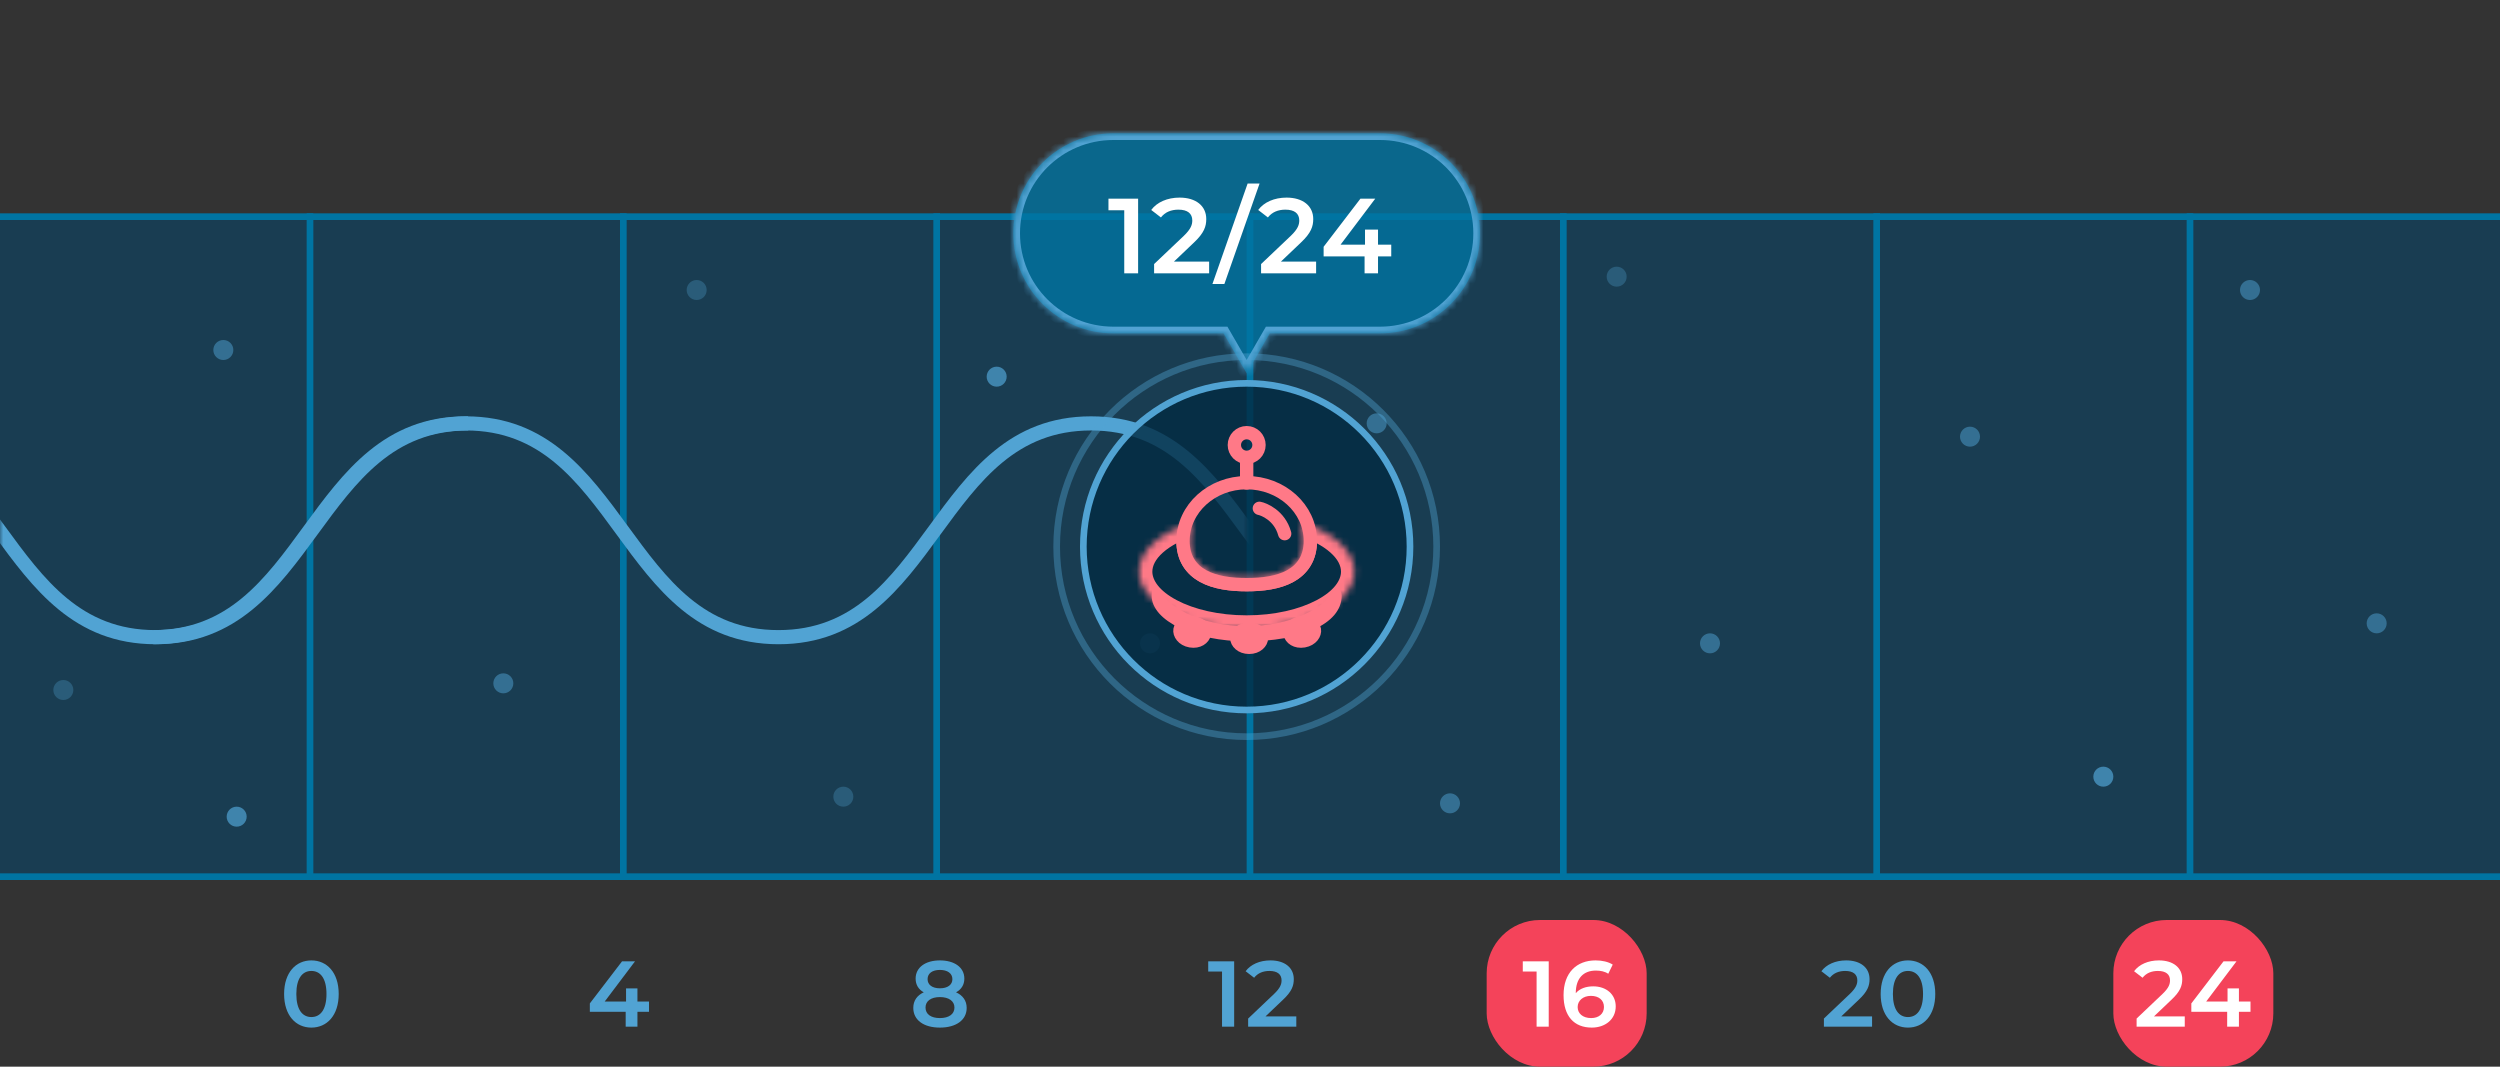 <svg width="375" height="160" viewBox="0 0 375 160" fill="none" xmlns="http://www.w3.org/2000/svg">
<rect x="0" y="0" width="375" height="160" fill="#333333" stroke="none"/>
<g clip-path="url(#clip0_1452_73442)">
<rect x="-0.5" y="32.5" width="376" height="99" fill="#004973" fill-opacity="0.5" stroke="#0074A2"/>
<line x1="93.5" y1="32" x2="93.5" y2="132" stroke="#0074A2"/>
<line x1="140.5" y1="32" x2="140.5" y2="132" stroke="#0074A2"/>
<line x1="46.5" y1="32" x2="46.5" y2="132" stroke="#0074A2"/>
<line x1="187.5" y1="32" x2="187.5" y2="132" stroke="#0074A2"/>
<line x1="234.5" y1="32" x2="234.5" y2="132" stroke="#0074A2"/>
<line x1="281.5" y1="32" x2="281.5" y2="132" stroke="#0074A2"/>
<line x1="328.5" y1="32" x2="328.5" y2="132" stroke="#0074A2"/>
<circle cx="33.5" cy="52.5" r="1.5" fill="#51A3D3" fill-opacity="0.5"/>
<circle cx="9.5" cy="103.5" r="1.5" fill="#51A3D3" fill-opacity="0.3"/>
<circle cx="75.5" cy="102.5" r="1.5" fill="#51A3D3" fill-opacity="0.5"/>
<circle cx="104.5" cy="43.5" r="1.5" fill="#51A3D3" fill-opacity="0.3"/>
<circle cx="35.5" cy="122.5" r="1.5" fill="#51A3D3" fill-opacity="0.7"/>
<circle cx="126.5" cy="119.5" r="1.5" fill="#51A3D3" fill-opacity="0.3"/>
<circle cx="149.5" cy="56.5" r="1.5" fill="#51A3D3" fill-opacity="0.7"/>
<circle cx="172.5" cy="96.5" r="1.5" fill="#51A3D3" fill-opacity="0.25"/>
<circle cx="206.5" cy="63.5" r="1.5" fill="#51A3D3" fill-opacity="0.5"/>
<circle cx="242.5" cy="41.5" r="1.5" fill="#51A3D3" fill-opacity="0.3"/>
<circle cx="256.5" cy="96.5" r="1.5" fill="#51A3D3" fill-opacity="0.5"/>
<circle cx="217.5" cy="120.5" r="1.5" fill="#51A3D3" fill-opacity="0.5"/>
<circle cx="337.5" cy="43.5" r="1.5" fill="#51A3D3" fill-opacity="0.5"/>
<circle cx="295.5" cy="65.5" r="1.5" fill="#51A3D3" fill-opacity="0.5"/>
<circle cx="315.5" cy="116.5" r="1.5" fill="#51A3D3" fill-opacity="0.7"/>
<path d="M358 93.5C358 94.328 357.328 95 356.5 95C355.672 95 355 94.328 355 93.5C355 92.672 355.672 92 356.5 92C357.328 92 358 92.672 358 93.5Z" fill="#51A3D3" fill-opacity="0.5"/>
<path d="M97.352 150.234H95.616V148.26H93.908V150.234H90.702L95.252 144.2H93.306L88.476 150.514V151.774H93.852V154H95.616V151.774H97.352V150.234Z" fill="#51A3D3"/>
<path d="M46.704 154.14C49.042 154.14 50.806 152.32 50.806 149.1C50.806 145.88 49.042 144.06 46.704 144.06C44.38 144.06 42.616 145.88 42.616 149.1C42.616 152.32 44.38 154.14 46.704 154.14ZM46.704 152.558C45.374 152.558 44.45 151.466 44.45 149.1C44.45 146.734 45.374 145.642 46.704 145.642C48.048 145.642 48.972 146.734 48.972 149.1C48.972 151.466 48.048 152.558 46.704 152.558Z" fill="#51A3D3"/>
<path d="M143.406 148.848C144.204 148.414 144.652 147.714 144.652 146.79C144.652 145.11 143.168 144.06 140.984 144.06C138.814 144.06 137.344 145.11 137.344 146.79C137.344 147.714 137.778 148.414 138.562 148.848C137.554 149.31 136.994 150.108 136.994 151.186C136.994 153.006 138.548 154.14 140.984 154.14C143.42 154.14 145.002 153.006 145.002 151.186C145.002 150.108 144.428 149.31 143.406 148.848ZM140.984 145.488C142.104 145.488 142.86 145.992 142.86 146.874C142.86 147.714 142.146 148.246 140.984 148.246C139.836 148.246 139.136 147.714 139.136 146.874C139.136 145.992 139.864 145.488 140.984 145.488ZM140.984 152.712C139.64 152.712 138.828 152.124 138.828 151.13C138.828 150.164 139.64 149.562 140.984 149.562C142.328 149.562 143.168 150.164 143.168 151.13C143.168 152.124 142.328 152.712 140.984 152.712Z" fill="#51A3D3"/>
<path d="M181.232 144.2V145.726H183.304V154H185.124V144.2H181.232ZM189.826 152.46L192.444 149.968C193.802 148.694 194.068 147.826 194.068 146.874C194.068 145.138 192.696 144.06 190.568 144.06C188.958 144.06 187.6 144.662 186.844 145.684L188.118 146.664C188.664 145.964 189.462 145.642 190.414 145.642C191.618 145.642 192.234 146.16 192.234 147.056C192.234 147.602 192.066 148.176 191.114 149.086L187.222 152.782V154H194.446V152.46H189.826Z" fill="#51A3D3"/>
<rect x="223" y="138" width="24" height="22" rx="8" fill="#F4435A"/>
<path d="M228.417 144.2V145.726H230.489V154H232.309V144.2H228.417ZM238.985 147.952C237.893 147.952 236.955 148.288 236.367 148.974V148.96C236.367 146.734 237.529 145.586 239.377 145.586C240.063 145.586 240.707 145.712 241.239 146.062L241.911 144.69C241.253 144.27 240.315 144.06 239.335 144.06C236.493 144.06 234.533 145.908 234.533 149.268C234.533 152.418 236.101 154.14 238.775 154.14C240.777 154.14 242.359 152.908 242.359 150.962C242.359 149.128 240.917 147.952 238.985 147.952ZM238.677 152.712C237.375 152.712 236.647 151.984 236.647 151.06C236.647 150.094 237.459 149.38 238.635 149.38C239.825 149.38 240.595 150.024 240.595 151.046C240.595 152.068 239.811 152.712 238.677 152.712Z" fill="white"/>
<rect x="317" y="138" width="24" height="22" rx="8" fill="#F4435A"/>
<path d="M276.19 152.46L278.808 149.968C280.166 148.694 280.432 147.826 280.432 146.874C280.432 145.138 279.06 144.06 276.932 144.06C275.322 144.06 273.964 144.662 273.208 145.684L274.482 146.664C275.028 145.964 275.826 145.642 276.778 145.642C277.982 145.642 278.598 146.16 278.598 147.056C278.598 147.602 278.43 148.176 277.478 149.086L273.586 152.782V154H280.81V152.46H276.19ZM286.188 154.14C288.526 154.14 290.29 152.32 290.29 149.1C290.29 145.88 288.526 144.06 286.188 144.06C283.864 144.06 282.1 145.88 282.1 149.1C282.1 152.32 283.864 154.14 286.188 154.14ZM286.188 152.558C284.858 152.558 283.934 151.466 283.934 149.1C283.934 146.734 284.858 145.642 286.188 145.642C287.532 145.642 288.456 146.734 288.456 149.1C288.456 151.466 287.532 152.558 286.188 152.558Z" fill="#51A3D3"/>
<path d="M323.094 152.46L325.712 149.968C327.07 148.694 327.336 147.826 327.336 146.874C327.336 145.138 325.964 144.06 323.836 144.06C322.226 144.06 320.868 144.662 320.112 145.684L321.386 146.664C321.932 145.964 322.73 145.642 323.682 145.642C324.886 145.642 325.502 146.16 325.502 147.056C325.502 147.602 325.334 148.176 324.382 149.086L320.49 152.782V154H327.714V152.46H323.094ZM337.575 150.234H335.839V148.26H334.131V150.234H330.925L335.475 144.2H333.529L328.699 150.514V151.774H334.075V154H335.839V151.774H337.575V150.234Z" fill="white"/>
<g clip-path="url(#clip1_1452_73442)">
<mask id="mask0_1452_73442" style="mask-type:alpha" maskUnits="userSpaceOnUse" x="0" y="32" width="187" height="100">
<rect y="32" width="187" height="100" fill="#51A3D3"/>
</mask>
<g mask="url(#mask0_1452_73442)">
<path d="M351.211 62.45C338.953 62.45 332.831 70.821 326.913 78.915C321.048 86.936 315.508 94.514 304.322 94.514C293.135 94.514 287.595 86.939 281.731 78.915C275.813 70.821 269.691 62.45 257.432 62.45C245.174 62.45 239.055 70.821 233.134 78.915C227.27 86.936 221.729 94.514 210.543 94.514C199.357 94.514 193.817 86.939 187.952 78.915C182.034 70.821 175.912 62.45 163.654 62.45C151.395 62.45 145.277 70.821 139.356 78.915C133.491 86.936 127.951 94.514 116.765 94.514C105.578 94.514 100.042 86.939 94.177 78.915C88.259 70.821 82.137 62.45 69.879 62.45C57.62 62.45 51.502 70.821 45.581 78.915C39.727 86.939 34.186 94.514 23 94.514V96.635C35.258 96.635 41.377 88.265 47.298 80.17C53.163 72.15 58.703 64.571 69.889 64.571C81.076 64.571 86.616 72.146 92.481 80.17C98.398 88.265 104.52 96.635 116.775 96.635C129.03 96.635 135.152 88.265 141.073 80.17C146.938 72.15 152.478 64.571 163.664 64.571C174.851 64.571 180.391 72.146 186.256 80.17C192.173 88.265 198.295 96.635 210.554 96.635C222.812 96.635 228.931 88.265 234.852 80.17C240.717 72.15 246.257 64.571 257.443 64.571C268.629 64.571 274.17 72.146 280.034 80.17C285.952 88.265 292.074 96.635 304.332 96.635C316.591 96.635 322.713 88.265 328.63 80.17C334.495 72.15 340.035 64.571 351.222 64.571V62.45H351.211Z" fill="#51A3D3"/>
<path d="M70.211 62.45C57.953 62.45 51.831 70.821 45.913 78.915C40.048 86.936 34.508 94.514 23.322 94.514C12.136 94.514 6.595 86.939 0.731 78.915C-5.187 70.821 -11.309 62.45 -23.567 62.45C-35.826 62.45 -41.944 70.821 -47.866 78.915C-53.73 86.936 -59.271 94.514 -70.457 94.514C-81.643 94.514 -87.183 86.939 -93.048 78.915C-98.966 70.821 -105.088 62.45 -117.346 62.45C-129.605 62.45 -135.723 70.821 -141.644 78.915C-147.509 86.936 -153.049 94.514 -164.235 94.514C-175.422 94.514 -180.958 86.939 -186.823 78.915C-192.741 70.821 -198.863 62.45 -211.121 62.45C-223.38 62.45 -229.498 70.821 -235.419 78.915C-241.273 86.939 -246.814 94.514 -258 94.514V96.635C-245.742 96.635 -239.623 88.265 -233.702 80.17C-227.837 72.15 -222.297 64.571 -211.111 64.571C-199.924 64.571 -194.384 72.146 -188.519 80.17C-182.602 88.265 -176.48 96.635 -164.225 96.635C-151.97 96.635 -145.848 88.265 -139.927 80.17C-134.062 72.15 -128.522 64.571 -117.336 64.571C-106.149 64.571 -100.609 72.146 -94.744 80.17C-88.827 88.265 -82.705 96.635 -70.446 96.635C-58.188 96.635 -52.069 88.265 -46.148 80.17C-40.283 72.15 -34.743 64.571 -23.557 64.571C-12.371 64.571 -6.83 72.146 -0.966 80.17C4.952 88.265 11.074 96.635 23.332 96.635C35.591 96.635 41.713 88.265 47.63 80.17C53.495 72.15 59.035 64.571 70.222 64.571V62.45H70.211Z" fill="#51A3D3"/>
</g>
</g>
<mask id="path-37-inside-1_1452_73442" fill="white">
<path fill-rule="evenodd" clip-rule="evenodd" d="M207 50C215.284 50 222 43.284 222 35C222 26.716 215.284 20 207 20L167 20C158.716 20 152 26.716 152 35C152 43.284 158.716 50 167 50L183.536 50L187 56L190.464 50L207 50Z"/>
</mask>
<path fill-rule="evenodd" clip-rule="evenodd" d="M207 50C215.284 50 222 43.284 222 35C222 26.716 215.284 20 207 20L167 20C158.716 20 152 26.716 152 35C152 43.284 158.716 50 167 50L183.536 50L187 56L190.464 50L207 50Z" fill="#0074A2" fill-opacity="0.8"/>
<path d="M207 50V49V50ZM207 20V21V20ZM167 20V19V20ZM152 35H151H152ZM167 50V49V50ZM183.536 50L184.402 49.5L184.113 49H183.536V50ZM187 56L186.134 56.5L187 58L187.866 56.5L187 56ZM190.464 50V49H189.887L189.598 49.5L190.464 50ZM221 35C221 42.732 214.732 49 207 49V51C215.837 51 223 43.837 223 35H221ZM207 21C214.732 21 221 27.268 221 35H223C223 26.163 215.837 19 207 19V21ZM167 21L207 21V19L167 19V21ZM153 35C153 27.268 159.268 21 167 21V19C158.163 19 151 26.163 151 35H153ZM167 49C159.268 49 153 42.732 153 35H151C151 43.837 158.163 51 167 51V49ZM183.536 49L167 49V51L183.536 51V49ZM187.866 55.5L184.402 49.5L182.67 50.5L186.134 56.5L187.866 55.5ZM189.598 49.5L186.134 55.5L187.866 56.5L191.33 50.5L189.598 49.5ZM207 49L190.464 49V51L207 51V49Z" fill="#51A3D3" mask="url(#path-37-inside-1_1452_73442)"/>
<path d="M166.269 29.8V31.544H168.637V41H170.717V29.8H166.269ZM176.091 39.24L179.083 36.392C180.635 34.936 180.939 33.944 180.939 32.856C180.939 30.872 179.371 29.64 176.939 29.64C175.099 29.64 173.547 30.328 172.683 31.496L174.139 32.616C174.763 31.816 175.675 31.448 176.763 31.448C178.139 31.448 178.843 32.04 178.843 33.064C178.843 33.688 178.651 34.344 177.563 35.384L173.115 39.608V41H181.371V39.24H176.091ZM181.864 42.6H183.656L188.936 27.528H187.144L181.864 42.6ZM192.137 39.24L195.129 36.392C196.681 34.936 196.985 33.944 196.985 32.856C196.985 30.872 195.417 29.64 192.985 29.64C191.145 29.64 189.593 30.328 188.729 31.496L190.185 32.616C190.809 31.816 191.721 31.448 192.809 31.448C194.185 31.448 194.889 32.04 194.889 33.064C194.889 33.688 194.697 34.344 193.609 35.384L189.161 39.608V41H197.417V39.24H192.137ZM208.687 36.696H206.703V34.44H204.751V36.696H201.087L206.287 29.8H204.063L198.543 37.016V38.456H204.687V41H206.703V38.456H208.687V36.696Z" fill="white"/>
<circle cx="187" cy="82" r="24.5" fill="#022B42" fill-opacity="0.8" stroke="#51A3D3"/>
<circle cx="187" cy="82" r="28.5" stroke="#51A3D3" stroke-opacity="0.4"/>
<mask id="path-42-inside-2_1452_73442" fill="white">
<path fill-rule="evenodd" clip-rule="evenodd" d="M187.002 86.7C191.724 86.7 195.552 85.444 195.552 81.159C195.552 80.152 195.34 79.19 194.956 78.308C199.85 79.777 203.152 82.559 203.152 85.75C203.152 90.472 195.921 94.3 187.002 94.3C178.082 94.3 170.852 90.472 170.852 85.75C170.852 82.559 174.154 79.777 179.047 78.308C178.663 79.19 178.452 80.152 178.452 81.159C178.452 85.444 182.28 86.7 187.002 86.7Z"/>
</mask>
<path d="M194.956 78.308L195.531 76.392L191.399 75.152L193.122 79.106L194.956 78.308ZM179.047 78.308L180.881 79.106L182.604 75.152L178.472 76.392L179.047 78.308ZM193.552 81.159C193.552 81.923 193.384 82.438 193.165 82.803C192.945 83.169 192.604 83.498 192.085 83.783C190.982 84.389 189.253 84.7 187.002 84.7V88.7C189.472 88.7 192.018 88.384 194.01 87.289C195.038 86.725 195.949 85.936 196.594 84.862C197.241 83.786 197.552 82.537 197.552 81.159H193.552ZM193.122 79.106C193.4 79.745 193.552 80.436 193.552 81.159H197.552C197.552 79.869 197.28 78.635 196.789 77.509L193.122 79.106ZM194.381 80.223C196.635 80.9 198.399 81.845 199.56 82.878C200.717 83.907 201.152 84.897 201.152 85.75H205.152C205.152 83.413 203.935 81.416 202.218 79.889C200.504 78.365 198.17 77.184 195.531 76.392L194.381 80.223ZM201.152 85.75C201.152 87.006 200.156 88.615 197.486 90.029C194.905 91.395 191.202 92.3 187.002 92.3V96.3C191.721 96.3 196.093 95.292 199.357 93.564C202.532 91.883 205.152 89.217 205.152 85.75H201.152ZM187.002 92.3C182.801 92.3 179.098 91.395 176.518 90.029C173.847 88.615 172.852 87.006 172.852 85.75H168.852C168.852 89.217 171.471 91.883 174.646 93.564C177.911 95.292 182.282 96.3 187.002 96.3V92.3ZM172.852 85.75C172.852 84.897 173.286 83.907 174.443 82.878C175.604 81.845 177.368 80.9 179.622 80.223L178.472 76.392C175.833 77.184 173.499 78.365 171.785 79.889C170.068 81.416 168.852 83.413 168.852 85.75H172.852ZM180.452 81.159C180.452 80.436 180.603 79.745 180.881 79.106L177.214 77.509C176.723 78.635 176.452 79.869 176.452 81.159H180.452ZM187.002 84.7C184.75 84.7 183.021 84.389 181.919 83.783C181.399 83.498 181.058 83.169 180.838 82.803C180.619 82.438 180.452 81.923 180.452 81.159H176.452C176.452 82.537 176.763 83.786 177.409 84.862C178.054 85.936 178.965 86.725 179.993 87.289C181.985 88.384 184.531 88.7 187.002 88.7V84.7Z" fill="#FF7987" mask="url(#path-42-inside-2_1452_73442)"/>
<path d="M187.003 87.7C189.419 87.7 191.761 87.385 193.53 86.413C194.431 85.918 195.2 85.244 195.738 84.347C196.278 83.449 196.553 82.383 196.553 81.159C196.553 76.232 192.184 72.4 187.003 72.4C181.822 72.4 177.453 76.232 177.453 81.159C177.453 82.383 177.728 83.449 178.268 84.347C178.807 85.244 179.575 85.918 180.476 86.413C182.246 87.385 184.587 87.7 187.003 87.7Z" stroke="#FF7987" stroke-width="2"/>
<path fill-rule="evenodd" clip-rule="evenodd" d="M200.689 87.752C198.969 91.314 193.492 93.919 187 93.919C180.138 93.919 174.409 91.009 173.054 87.134C172.855 87.828 172.75 88.572 172.75 89.368C172.75 93.095 179.13 96.201 187 96.201C194.87 96.201 201.25 93.716 201.25 89.368C201.25 88.947 201.054 88.388 200.689 87.752Z" fill="#FF7987"/>
<path d="M189.22 95.726C189.22 96.322 188.57 97.101 187.37 97.101C186.169 97.101 185.52 96.322 185.52 95.726C185.52 95.129 186.169 94.351 187.37 94.351C188.57 94.351 189.22 95.129 189.22 95.726Z" fill="#FF7987" stroke="#FF7987" stroke-width="2"/>
<path d="M180.642 95.097C180.538 95.684 179.763 96.338 178.581 96.129C177.399 95.921 176.895 95.041 176.998 94.454C177.102 93.867 177.877 93.213 179.059 93.421C180.241 93.629 180.746 94.509 180.642 95.097Z" fill="#FF7987" stroke="#FF7987" stroke-width="2"/>
<path d="M197.162 94.454C197.266 95.042 196.761 95.921 195.579 96.13C194.397 96.338 193.622 95.684 193.518 95.097C193.415 94.51 193.919 93.63 195.101 93.422C196.283 93.213 197.059 93.867 197.162 94.454Z" fill="#FF7987" stroke="#FF7987" stroke-width="2"/>
<path d="M188.902 76.25C189.536 76.365 191.942 77.286 192.702 80.05" stroke="#FF7987" stroke-width="2" stroke-linecap="round"/>
<path d="M187 72.45V68.65" stroke="#FF7987" stroke-width="2" stroke-linecap="round"/>
<path d="M188.852 66.75C188.852 67.772 188.024 68.6 187.002 68.6C185.981 68.6 185.152 67.772 185.152 66.75C185.152 65.729 185.981 64.9 187.002 64.9C188.024 64.9 188.852 65.729 188.852 66.75Z" stroke="#FF7987" stroke-width="2"/>
</g>
<defs>
<clipPath id="clip0_1452_73442">
<rect width="375" height="160" fill="white"/>
</clipPath>
<clipPath id="clip1_1452_73442">
<rect width="375" height="58" fill="white" transform="translate(0 51)"/>
</clipPath>
</defs>
</svg>
